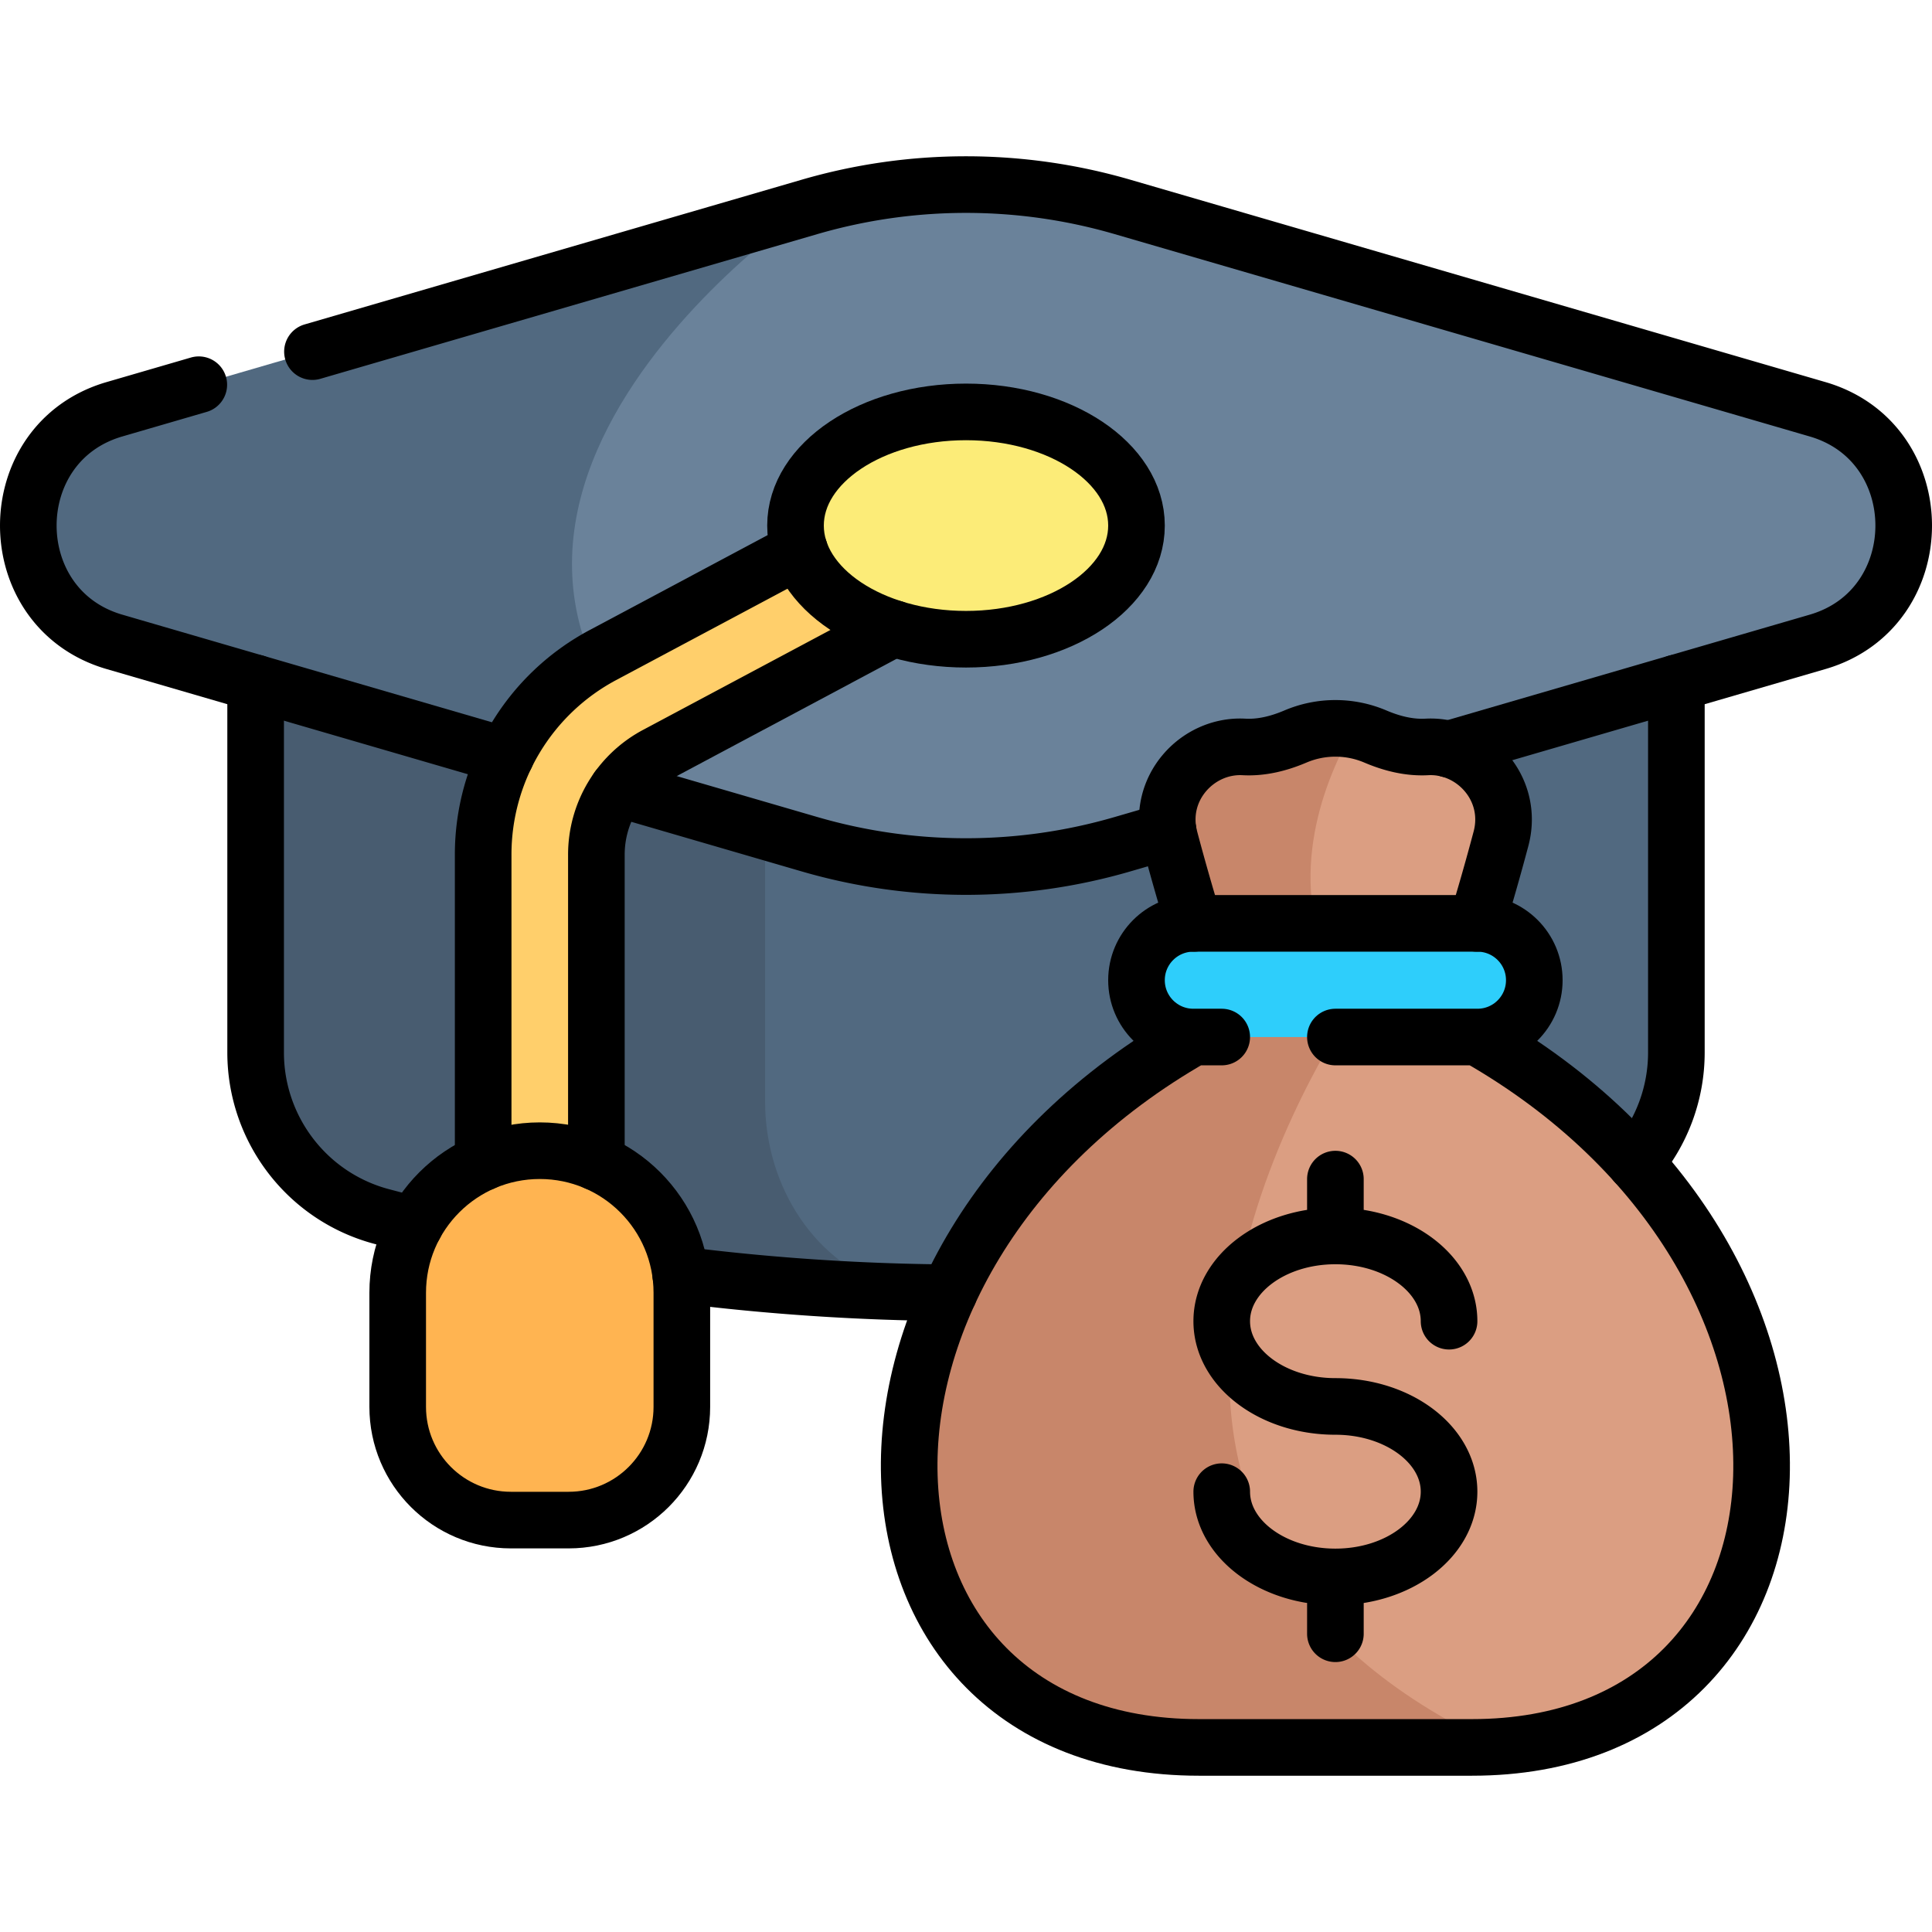 <svg xmlns="http://www.w3.org/2000/svg" version="1.1" xmlns:xlink="http://www.w3.org/1999/xlink" xmlns:svgjs="http://svgjs.com/svgjs" width="512" height="512" x="0" y="0" viewBox="0 0 511.941 511.941" style="enable-background:new 0 0 512 512" xml:space="preserve" class=""><g><path d="M444.211 180.963v97.89c0 20.38-13.69 38.25-33.39 43.5-10.66 2.83-1.92.96-79.26 15.46-25.19 3.17-50.4 4.75-75.45 4.75-.11-.04-.22-.07-.33-.1.02.03.03.06.05.1-6.56 0-13.13-.11-19.71-.33 0 0-52.56-9.79-51.91-48.08.49-28.58.25-85.95.09-113.19h259.91z" style="" fill="#516980" data-original="#516980"></path><path d="M236.121 341.013v1.22c-18.55-.61-37.15-2.08-55.74-4.42-77.34-14.5-68.6-12.63-79.26-15.46-19.7-5.25-33.39-23.12-33.39-43.5v-97.89h135v110.82c0 23.07 13.69 43.3 33.39 49.23z" style="" fill="#485c70" data-original="#485c70"></path><path d="m481.631 170.063-184.19 53.63a148.296 148.296 0 0 1-56.07 5.2c-16.423-1.631-25.29-4.74-47.31-11.15-181.79-94.17 13.91-160.74 20.28-162.87.11-.03.16-.05.16-.05a148.271 148.271 0 0 1 82.94 0l184.19 53.62c30.41 8.85 30.41 52.77 0 61.62z" style="" fill="#6a829a" data-original="#6a829a"></path><path d="m194.061 217.743-163.75-47.68c-30.41-8.85-30.41-52.77 0-61.62l184.19-53.62s-126.79 85.58-20.44 162.92z" style="" fill="#516980" data-original="#516980"></path><path d="M236.841 145.207c-5.87-6.67-17.72-7.109-24.98.58l-52.07 27.76a59.902 59.902 0 0 0-31.76 52.95v81.51c-.74 8.33 1.09 16.22 5.59 18.36 5.8 2.76 17.53-3.36 24.41-18.36v-81.51c0-11.109 6.08-21.25 15.88-26.47l62.82-33.51c5.2-6.699 4.95-15.819.11-21.31z" style="" fill="#ffcf6b" data-original="#ffcf6b"></path><ellipse cx="255.971" cy="139.258" rx="45.176" ry="30.118" style="" fill="#fcec78" data-original="#fcec78"></ellipse><path d="M143.029 304.905c20.792 0 37.647 16.855 37.647 37.647v30.235c0 16.569-13.431 30-30 30h-15.294c-16.569 0-30-13.431-30-30v-30.235c0-20.792 16.856-37.647 37.647-37.647z" style="" fill="#ffb451" data-original="#ffb451"></path><path d="M397.271 462.773s-191.97-29.27-40.64-195.33h31.67c1.26 2.32 2.33 4.77 3.17 7.35 102.21 58.24 96.71 181.78 5.8 187.98z" style="" fill="#db9e82" data-original="#db9e82"></path><path d="M397.271 462.773c-4.9.35-1.7.25-79.6.25-97.79 0-106.31-128.47-1.44-188.23.93-2.6 2.07-5.06 3.41-7.35h38.4c-17.19 26.61-81 139.95 39.23 195.33z" style="" fill="#c8866a" data-original="#c8866a"></path><path d="M397.731 222.223c-2.01 7.59-4.15 15.08-6.4 22.45-11.06 8.34-24.58 12.86-38.48 12.61-30.79-33.31 5.71-63.87 5.71-63.87 6.378 1.111 10.67 4.976 19.51 4.51 12.42-.67 23.18 11.06 19.66 24.3z" style="" fill="#db9e82" data-original="#db9e82"></path><path d="M352.851 257.283c-13.431-.244-26.24-4.961-36.48-12.61-2.25-7.37-4.39-14.86-6.4-22.45-3.52-13.24 7.25-24.98 19.66-24.3 11.892.634 15.704-6.861 28.93-4.51-7.44 13.04-17.9 38.45-5.71 63.87z" style="" fill="#c8866a" data-original="#c8866a"></path><path d="M391.505 244.673h-75.3c-8.31 0-15.05 6.74-15.05 15.06 0 8.31 6.74 15.06 15.05 15.06h75.3c8.31 0 15.06-6.75 15.06-15.06 0-8.32-6.75-15.06-15.06-15.06z" style="" fill="#2ecefb" data-original="#2ecefb"></path><path d="m163.714 208.914 50.788 14.786a148.242 148.242 0 0 0 82.937 0l12.096-3.521M52.677 101.942l-22.368 6.512c-30.411 8.854-30.411 52.768 0 61.621l103.736 30.201M383.914 198.524l97.719-28.449c30.411-8.854 30.411-52.768 0-61.621L297.439 54.83a148.242 148.242 0 0 0-82.937 0L82.794 93.174" style="stroke-width:15;stroke-linecap:round;stroke-linejoin:round;stroke-miterlimit:10;" fill="none" stroke="#000000" stroke-width="15" stroke-linecap="round" stroke-linejoin="round" stroke-miterlimit="10" data-original="#000000"></path><ellipse cx="255.971" cy="139.265" rx="45.176" ry="30.118" style="stroke-width:15;stroke-linecap:round;stroke-linejoin:round;stroke-miterlimit:10;" fill="none" stroke="#000000" stroke-width="15" stroke-linecap="round" stroke-linejoin="round" stroke-miterlimit="10" data-original="#000000"></ellipse><path d="m236.735 166.524-62.823 33.506a29.946 29.946 0 0 0-15.883 26.471v81.518M444.206 180.972v97.896a44.994 44.994 0 0 1-10.82 29.288M251.472 342.547a602.98 602.98 0 0 1-71.091-4.732M109.924 324.619a604.703 604.703 0 0 1-8.802-2.268c-19.697-5.234-33.386-23.103-33.386-43.483v-97.896" style="stroke-width:15;stroke-linecap:round;stroke-linejoin:round;stroke-miterlimit:10;" fill="none" stroke="#000000" stroke-width="15" stroke-linecap="round" stroke-linejoin="round" stroke-miterlimit="10" data-original="#000000"></path><path d="M128.029 308.019V226.5a59.89 59.89 0 0 1 31.765-52.941l52.064-27.767" style="stroke-width:15;stroke-linecap:round;stroke-linejoin:round;stroke-miterlimit:10;" fill="none" stroke="#000000" stroke-width="15" stroke-linecap="round" stroke-linejoin="round" stroke-miterlimit="10" data-original="#000000"></path><path d="M143.029 304.912h0c20.792 0 37.647 16.855 37.647 37.647v30.235c0 16.569-13.431 30-30 30h-15.294c-16.569 0-30-13.431-30-30v-30.235c0-20.792 16.856-37.647 37.647-37.647zM391.474 274.794c104.859 59.756 96.349 188.235-1.44 188.235h-72.362c-97.786 0-106.306-128.476-1.44-188.235M323.735 274.794h-7.529c-8.317 0-15.059-6.742-15.059-15.059s6.742-15.059 15.059-15.059H391.5c8.317 0 15.059 6.742 15.059 15.059s-6.742 15.059-15.059 15.059h-37.647" style="stroke-width:15;stroke-linecap:round;stroke-linejoin:round;stroke-miterlimit:10;" fill="none" stroke="#000000" stroke-width="15" stroke-linecap="round" stroke-linejoin="round" stroke-miterlimit="10" data-original="#000000"></path><path d="M391.335 244.676a647.524 647.524 0 0 0 6.401-22.444c3.518-13.24-7.253-24.983-19.662-24.309-4.69.255-9.314-.922-13.634-2.764a27.043 27.043 0 0 0-21.174 0c-4.32 1.842-8.945 3.019-13.634 2.764-12.408-.674-23.18 11.069-19.662 24.309a642.49 642.49 0 0 0 6.401 22.444M323.735 395.265c0 12.475 13.484 22.588 30.118 22.588s30.118-10.113 30.118-22.588c0-12.475-13.484-22.588-30.118-22.588s-30.118-10.113-30.118-22.588c0-12.475 13.484-22.588 30.118-22.588s30.118 10.113 30.118 22.588M353.853 312.441V327.5M353.853 417.853v15.059" style="stroke-width:15;stroke-linecap:round;stroke-linejoin:round;stroke-miterlimit:10;" fill="none" stroke="#000000" stroke-width="15" stroke-linecap="round" stroke-linejoin="round" stroke-miterlimit="10" data-original="#000000"></path></g></svg>